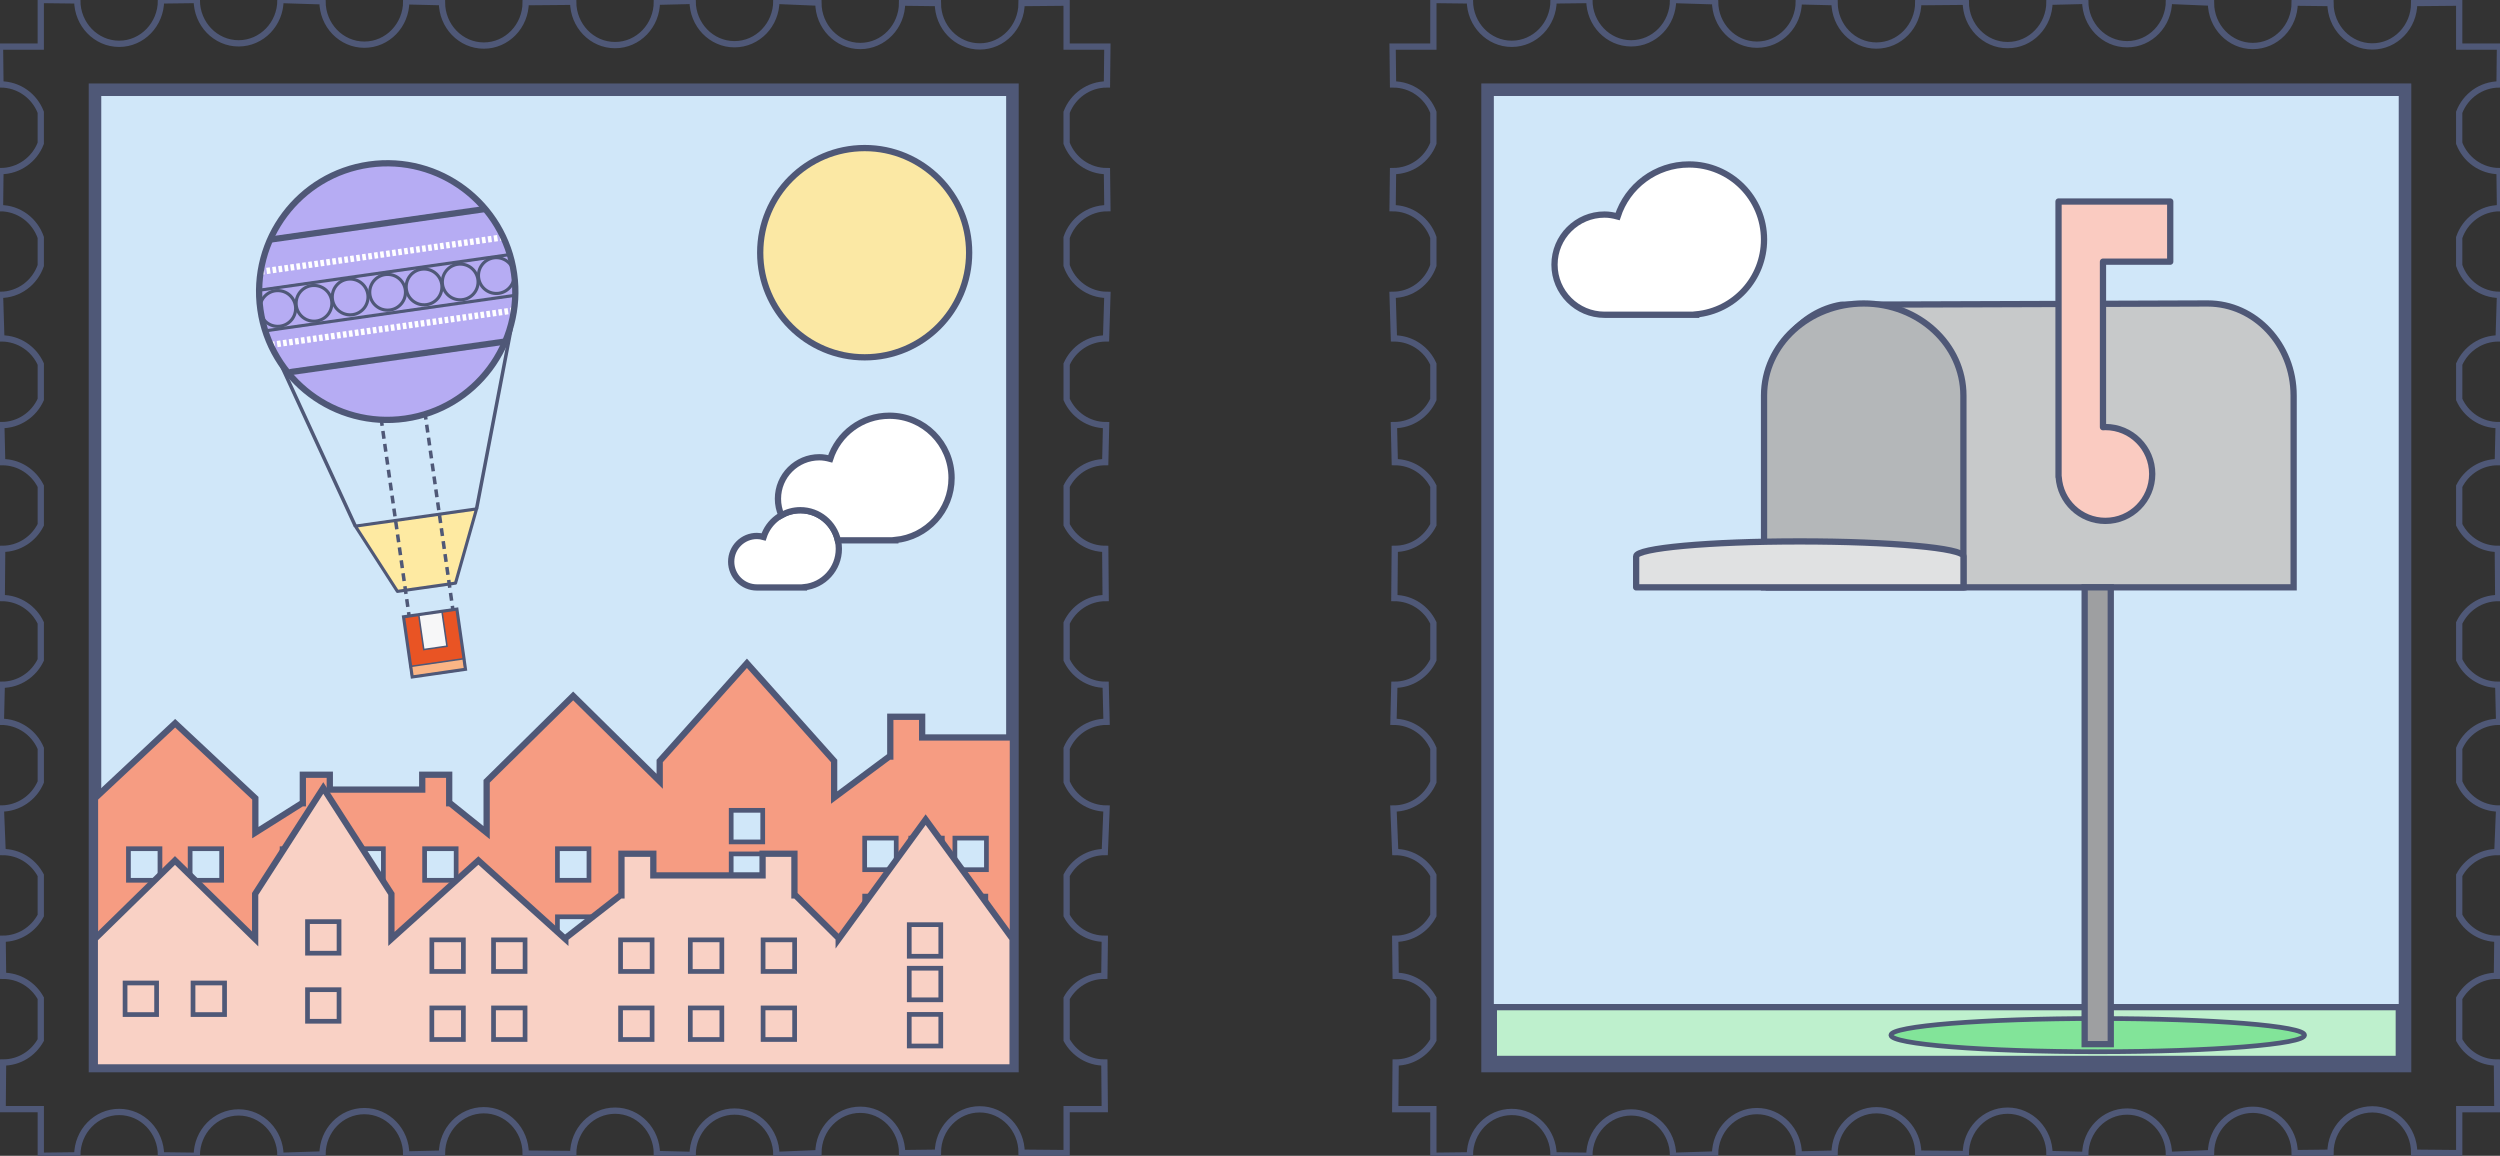 <?xml version="1.0" encoding="utf-8"?>
<!-- Generator: Adobe Illustrator 15.1.0, SVG Export Plug-In . SVG Version: 6.00 Build 0)  -->
<!DOCTYPE svg PUBLIC "-//W3C//DTD SVG 1.1//EN" "http://www.w3.org/Graphics/SVG/1.1/DTD/svg11.dtd">
<svg version="1.1" id="Capa_1" xmlns="http://www.w3.org/2000/svg" xmlns:xlink="http://www.w3.org/1999/xlink" x="0px" y="0px"
	 width="398px" height="184px" viewBox="0 0 398 184" enable-background="new 0 0 398 184" xml:space="preserve">
<rect x="0" y="0" width="398" height="184" fill="#333333" stroke="none"/>
<g>
	<g>
		<g>
			<rect x="15.122" y="14.286" fill="#D0E7F9" width="146.055" height="155.427"/>
			<path fill="none" stroke="#4F5877" stroke-width="0.999" stroke-miterlimit="10" d="M176.087,53.875l0.211-6.929
				c-3.027,0-5.566-1.963-6.494-4.679v-4.453c0.928-2.711,3.467-4.673,6.494-4.673l-0.072-5.897c-2.936,0-5.428-1.845-6.422-4.436
				V17.88c0.994-2.591,3.486-4.44,6.422-4.44l0.069-6.021h-6.491V0.421l-7.168,0.068c0,3.812-2.986,6.903-6.667,6.903
				c-3.68,0-6.66-3.09-6.66-6.903l-5.695-0.07c0,3.814-2.979,6.904-6.662,6.904c-3.682,0-6.665-3.09-6.665-6.904l-6.69-0.281
				c0,3.812-2.986,6.904-6.666,6.904c-3.682,0-6.667-3.092-6.667-6.904l-5.687,0.142c0,3.809-2.981,6.901-6.662,6.901
				c-3.685,0-6.665-3.092-6.665-6.901L83.69,0.347c0,3.815-2.984,6.906-6.666,6.906s-6.666-3.091-6.666-6.906L64.672,0.21
				c0,3.815-2.984,6.902-6.666,6.902c-3.679,0-6.666-3.087-6.666-6.902L44.652,0c0,3.813-2.984,6.901-6.668,6.901
				c-3.676,0-6.659-3.088-6.659-6.901L25.63,0.071c0,3.812-2.98,6.904-6.662,6.904c-3.68,0-6.666-3.092-6.666-6.904l-5.812-0.07
				v7.418h-6.49l0.069,6.021c2.936,0,5.427,1.849,6.421,4.436v4.933c-0.994,2.59-3.485,4.435-6.421,4.435L0,33.141
				c3.025,0,5.563,1.962,6.492,4.671v4.457C5.563,44.982,3.024,46.945,0,46.945l0.21,6.929c2.805,0,5.205,1.682,6.282,4.088v5.629
				c-1.077,2.406-3.477,4.09-6.282,4.09l0.136,5.892c2.701,0,5.015,1.566,6.146,3.831v6.143c-1.13,2.263-3.445,3.832-6.146,3.832
				l-0.068,7.831c2.752,0,5.108,1.627,6.213,3.963v5.883c-1.105,2.334-3.461,3.959-6.213,3.959l-0.141,5.893
				c2.857,0,5.309,1.744,6.354,4.229v5.355c-1.045,2.48-3.497,4.227-6.354,4.227l0.281,6.928c2.647,0,4.917,1.51,6.073,3.703v6.402
				c-1.156,2.191-3.426,3.699-6.073,3.699l0.069,5.896c2.595,0,4.829,1.453,6.004,3.572v6.654c-1.175,2.125-3.409,3.578-6.004,3.578
				l-0.067,7.426h6.071v7.42l5.812-0.07c0-3.812,2.986-6.904,6.666-6.904c3.682,0,6.662,3.092,6.662,6.904L31.325,184
				c0-3.814,2.983-6.902,6.659-6.902c3.685,0,6.668,3.088,6.668,6.902l6.689-0.211c0-3.814,2.987-6.902,6.666-6.902
				c3.682,0,6.666,3.088,6.666,6.902l5.687-0.137c0-3.814,2.984-6.906,6.666-6.906s6.666,3.092,6.666,6.906l7.561,0.068
				c0-3.812,2.98-6.902,6.665-6.902c3.681,0,6.662,3.09,6.662,6.902l5.687,0.141c0-3.812,2.986-6.904,6.667-6.904
				c3.68,0,6.666,3.092,6.666,6.904l6.69-0.281c0-3.814,2.983-6.906,6.665-6.906c3.683,0,6.662,3.092,6.662,6.906l5.695-0.07
				c0-3.812,2.98-6.904,6.66-6.904c3.682,0,6.667,3.092,6.667,6.904l7.168,0.068v-7h6.073l-0.068-7.426
				c-2.595,0-4.828-1.453-6.005-3.578v-6.652c1.177-2.121,3.41-3.574,6.005-3.574l0.07-5.896c-2.646,0-4.919-1.51-6.075-3.699
				v-6.402c1.156-2.193,3.429-3.703,6.075-3.703l0.281-6.928c-2.859,0-5.311-1.746-6.356-4.23v-5.348
				c1.045-2.488,3.497-4.232,6.356-4.232l-0.142-5.893c-2.752,0-5.109-1.625-6.214-3.961v-5.879
				c1.105-2.338,3.462-3.965,6.214-3.965l-0.068-7.831c-2.701,0-5.015-1.569-6.146-3.833v-6.139
				c1.132-2.265,3.446-3.833,6.146-3.833l0.136-5.892c-2.806,0-5.207-1.684-6.283-4.092v-5.625
				C170.881,55.558,173.282,53.875,176.087,53.875z"/>
			
				<rect x="15.122" y="14.286" fill="none" stroke="#4F5877" stroke-width="1.997" stroke-miterlimit="10" width="146.055" height="155.427"/>
		</g>
		<g>
			<polygon fill="#F69C82" stroke="#4F5877" stroke-width="0.999" stroke-miterlimit="10" points="161.253,160.578 15.121,160.578 
				15.121,146.637 15.121,127.08 27.884,115.137 40.649,127.08 40.649,132.555 48.059,127.883 48.211,127.883 48.211,123.342 
				52.504,123.342 52.504,125.705 67.219,125.705 67.219,123.342 71.511,123.342 71.511,127.883 71.664,127.883 77.473,132.555 
				77.473,124.381 91.248,110.791 105.024,124.381 105.024,121.154 118.909,105.596 132.796,121.154 132.796,126.969 
				141.554,120.449 141.734,120.449 141.734,114.109 146.807,114.109 146.807,117.408 161.254,117.408 			"/>
			<g>
				<g>
					
						<rect x="20.448" y="135.115" fill="#D0E7F9" stroke="#4F5877" stroke-width="0.749" stroke-miterlimit="10" width="5.02" height="5.027"/>
					
						<rect x="20.448" y="145.951" fill="#D0E7F9" stroke="#4F5877" stroke-width="0.749" stroke-miterlimit="10" width="5.02" height="5.027"/>
				</g>
				<g>
					
						<rect x="30.268" y="135.115" fill="#D0E7F9" stroke="#4F5877" stroke-width="0.749" stroke-miterlimit="10" width="5.02" height="5.027"/>
					
						<rect x="30.268" y="145.951" fill="#D0E7F9" stroke="#4F5877" stroke-width="0.749" stroke-miterlimit="10" width="5.02" height="5.027"/>
				</g>
				<g>
					
						<rect x="44.909" y="135.115" fill="#D0E7F9" stroke="#4F5877" stroke-width="0.749" stroke-miterlimit="10" width="5.02" height="5.027"/>
					
						<rect x="44.909" y="145.951" fill="#D0E7F9" stroke="#4F5877" stroke-width="0.749" stroke-miterlimit="10" width="5.02" height="5.027"/>
				</g>
				<g>
					
						<rect x="56.012" y="135.115" fill="#D0E7F9" stroke="#4F5877" stroke-width="0.749" stroke-miterlimit="10" width="5.02" height="5.027"/>
					
						<rect x="56.012" y="145.951" fill="#D0E7F9" stroke="#4F5877" stroke-width="0.749" stroke-miterlimit="10" width="5.02" height="5.027"/>
				</g>
				<g>
					
						<rect x="67.599" y="135.115" fill="#D0E7F9" stroke="#4F5877" stroke-width="0.749" stroke-miterlimit="10" width="5.02" height="5.027"/>
					
						<rect x="67.599" y="145.951" fill="#D0E7F9" stroke="#4F5877" stroke-width="0.749" stroke-miterlimit="10" width="5.02" height="5.027"/>
				</g>
				<g>
					
						<rect x="88.743" y="135.115" fill="#D0E7F9" stroke="#4F5877" stroke-width="0.749" stroke-miterlimit="10" width="5.021" height="5.027"/>
					
						<rect x="88.743" y="145.951" fill="#D0E7F9" stroke="#4F5877" stroke-width="0.749" stroke-miterlimit="10" width="5.021" height="5.027"/>
				</g>
				<g>
					
						<rect x="116.405" y="129.004" fill="#D0E7F9" stroke="#4F5877" stroke-width="0.749" stroke-miterlimit="10" width="5.021" height="5.029"/>
				</g>
				<g>
					
						<rect x="116.405" y="135.941" fill="#D0E7F9" stroke="#4F5877" stroke-width="0.749" stroke-miterlimit="10" width="5.021" height="5.027"/>
					
						<rect x="116.405" y="143.293" fill="#D0E7F9" stroke="#4F5877" stroke-width="0.749" stroke-miterlimit="10" width="5.021" height="5.029"/>
				</g>
				<g>
					
						<rect x="152.018" y="133.426" fill="#D0E7F9" stroke="#4F5877" stroke-width="0.749" stroke-miterlimit="10" width="5.021" height="5.029"/>
				</g>
				<g>
					
						<rect x="144.998" y="133.426" fill="#D0E7F9" stroke="#4F5877" stroke-width="0.749" stroke-miterlimit="10" width="5.021" height="5.029"/>
					
						<rect x="137.657" y="133.426" fill="#D0E7F9" stroke="#4F5877" stroke-width="0.749" stroke-miterlimit="10" width="5.021" height="5.029"/>
				</g>
				<g>
					
						<rect x="151.923" y="142.658" fill="#D0E7F9" stroke="#4F5877" stroke-width="0.749" stroke-miterlimit="10" width="5.021" height="5.027"/>
				</g>
				<g>
					
						<rect x="144.998" y="142.658" fill="#D0E7F9" stroke="#4F5877" stroke-width="0.749" stroke-miterlimit="10" width="5.021" height="5.027"/>
					
						<rect x="137.657" y="142.658" fill="#D0E7F9" stroke="#4F5877" stroke-width="0.749" stroke-miterlimit="10" width="5.021" height="5.027"/>
				</g>
			</g>
		</g>
		<g>
			<polygon fill="#F9D1C5" stroke="#4F5877" stroke-width="0.999" stroke-miterlimit="10" points="147.363,130.484 133.52,149.48 
				133.52,149.365 126.654,142.547 126.474,142.547 126.474,135.916 121.401,135.916 121.401,139.365 104.009,139.365 
				104.009,135.916 98.936,135.916 98.936,142.547 98.756,142.547 89.999,149.365 89.999,149.48 76.154,136.99 62.311,149.48 
				62.311,142.311 51.465,125.443 40.62,142.311 40.62,149.48 27.855,136.99 15.092,149.48 15.092,169.93 40.62,169.93 
				62.311,169.93 89.999,169.93 133.52,169.93 161.207,169.93 161.207,149.48 			"/>
			<g>
				
					<rect x="19.91" y="156.492" fill="none" stroke="#4F5877" stroke-width="0.749" stroke-miterlimit="10" width="5.021" height="5.027"/>
				
					<rect x="30.729" y="156.492" fill="none" stroke="#4F5877" stroke-width="0.749" stroke-miterlimit="10" width="5.021" height="5.027"/>
				<g>
					
						<rect x="48.955" y="146.721" fill="none" stroke="#4F5877" stroke-width="0.749" stroke-miterlimit="10" width="5.02" height="5.027"/>
					
						<rect x="48.955" y="157.559" fill="none" stroke="#4F5877" stroke-width="0.749" stroke-miterlimit="10" width="5.02" height="5.027"/>
				</g>
				<g>
					
						<rect x="68.749" y="149.625" fill="none" stroke="#4F5877" stroke-width="0.749" stroke-miterlimit="10" width="5.021" height="5.029"/>
					
						<rect x="68.749" y="160.461" fill="none" stroke="#4F5877" stroke-width="0.749" stroke-miterlimit="10" width="5.021" height="5.027"/>
				</g>
				<g>
					
						<rect x="78.57" y="149.625" fill="none" stroke="#4F5877" stroke-width="0.749" stroke-miterlimit="10" width="5.02" height="5.029"/>
					
						<rect x="78.57" y="160.461" fill="none" stroke="#4F5877" stroke-width="0.749" stroke-miterlimit="10" width="5.02" height="5.027"/>
				</g>
				<g>
					
						<rect x="98.795" y="149.625" fill="none" stroke="#4F5877" stroke-width="0.749" stroke-miterlimit="10" width="5.02" height="5.029"/>
					
						<rect x="98.795" y="160.461" fill="none" stroke="#4F5877" stroke-width="0.749" stroke-miterlimit="10" width="5.02" height="5.027"/>
				</g>
				<g>
					
						<rect x="109.898" y="149.625" fill="none" stroke="#4F5877" stroke-width="0.749" stroke-miterlimit="10" width="5.02" height="5.029"/>
					
						<rect x="109.898" y="160.461" fill="none" stroke="#4F5877" stroke-width="0.749" stroke-miterlimit="10" width="5.02" height="5.027"/>
				</g>
				<g>
					
						<rect x="121.483" y="149.625" fill="none" stroke="#4F5877" stroke-width="0.749" stroke-miterlimit="10" width="5.021" height="5.029"/>
					
						<rect x="121.483" y="160.461" fill="none" stroke="#4F5877" stroke-width="0.749" stroke-miterlimit="10" width="5.021" height="5.027"/>
				</g>
				<g>
					
						<rect x="144.753" y="147.205" fill="none" stroke="#4F5877" stroke-width="0.749" stroke-miterlimit="10" width="5.02" height="5.031"/>
				</g>
				<g>
					
						<rect x="144.753" y="154.143" fill="none" stroke="#4F5877" stroke-width="0.749" stroke-miterlimit="10" width="5.02" height="5.027"/>
					
						<rect x="144.753" y="161.492" fill="none" stroke="#4F5877" stroke-width="0.749" stroke-miterlimit="10" width="5.02" height="5.031"/>
				</g>
			</g>
		</g>
		
			<ellipse fill="#FBE8A4" stroke="#4F5877" stroke-width="0.999" stroke-miterlimit="10" cx="137.657" cy="40.229" rx="16.632" ry="16.657"/>
		<g>
			
				<line fill="none" stroke="#4F5877" stroke-width="0.559" stroke-miterlimit="10" x1="44.383" y1="57.305" x2="56.572" y2="83.761"/>
			
				<line fill="none" stroke="#4F5877" stroke-width="0.559" stroke-miterlimit="10" x1="75.865" y1="81.017" x2="81.421" y2="52.037"/>
			
				<polygon fill="#FEEAA2" stroke="#4F5877" stroke-width="0.499" stroke-linecap="round" stroke-linejoin="round" stroke-miterlimit="10" points="
				72.518,92.833 63.271,94.148 56.572,83.761 75.865,81.017 			"/>
			<g>
				
					<rect x="64.767" y="97.543" transform="matrix(0.99 -0.142 0.142 0.99 -13.762 10.874)" fill="#E95424" width="8.582" height="7.998"/>
				
					<rect x="67.002" y="97.558" transform="matrix(0.99 -0.143 0.143 0.99 -13.62 10.858)" fill="#F7F7F8" stroke="#4F5877" stroke-width="0.25" stroke-miterlimit="10" width="3.736" height="5.606"/>
				
					<rect x="65.462" y="105.482" transform="matrix(-0.99 0.143 -0.143 -0.99 153.951 201.611)" fill="#FAB585" stroke="#4F5877" stroke-width="0.25" stroke-miterlimit="10" width="8.568" height="1.689"/>
			</g>
			<g>
				<g>
					
						<line fill="none" stroke="#4F5877" stroke-width="0.559" stroke-miterlimit="10" x1="60.752" y1="67.178" x2="60.839" y2="67.787"/>
					
						<line fill="none" stroke="#4F5877" stroke-width="0.559" stroke-miterlimit="10" stroke-dasharray="1.248,0.832,1.248,0.832" x1="60.956" y1="68.611" x2="61.481" y2="72.318"/>
					
						<line fill="none" stroke="#4F5877" stroke-width="0.559" stroke-miterlimit="10" stroke-dasharray="1.248,0.832,1.248,0.832,1.248,0.832" x1="61.54" y1="72.729" x2="64.985" y2="97.031"/>
					
						<line fill="none" stroke="#4F5877" stroke-width="0.559" stroke-miterlimit="10" x1="65.043" y1="97.443" x2="65.13" y2="98.053"/>
				</g>
			</g>
			<g>
				<g>
					
						<line fill="none" stroke="#4F5877" stroke-width="0.559" stroke-miterlimit="10" x1="67.723" y1="66.187" x2="67.81" y2="66.795"/>
					
						<line fill="none" stroke="#4F5877" stroke-width="0.559" stroke-miterlimit="10" stroke-dasharray="1.248,0.832,1.248,0.832" x1="67.926" y1="67.619" x2="68.452" y2="71.326"/>
					
						<line fill="none" stroke="#4F5877" stroke-width="0.559" stroke-miterlimit="10" stroke-dasharray="1.248,0.832,1.248,0.832,1.248,0.832" x1="68.51" y1="71.738" x2="71.956" y2="96.039"/>
					
						<line fill="none" stroke="#4F5877" stroke-width="0.559" stroke-miterlimit="10" x1="72.014" y1="96.451" x2="72.101" y2="97.061"/>
				</g>
			</g>
			<path fill="#B6ACF3" d="M81.837,43.549c1.583,11.17-6.173,21.508-17.324,23.096c-11.151,1.584-21.475-6.183-23.058-17.353
				c-1.583-11.17,6.172-21.508,17.323-23.095C69.929,24.612,80.253,32.38,81.837,43.549z"/>
			<g>
				
					<line fill="none" stroke="#4F5877" stroke-width="0.499" stroke-miterlimit="10" x1="41.25" y1="46.205" x2="81.208" y2="40.52"/>
				
					<line fill="none" stroke="#4F5877" stroke-width="0.499" stroke-miterlimit="10" x1="42.227" y1="52.67" x2="82.125" y2="46.994"/>
				<g>
					<circle fill="none" stroke="#4F5877" stroke-width="0.499" stroke-miterlimit="10" cx="73.266" cy="44.887" r="2.846"/>
					
						<ellipse transform="matrix(0.99 -0.141 0.141 0.99 -5.391 11.559)" fill="none" stroke="#4F5877" stroke-width="0.499" stroke-miterlimit="10" cx="79.011" cy="43.89" rx="2.846" ry="2.852"/>
					
						<ellipse transform="matrix(0.99 -0.141 0.141 0.99 -5.756 9.944)" fill="none" stroke="#4F5877" stroke-width="0.499" stroke-miterlimit="10" cx="67.497" cy="45.708" rx="2.846" ry="2.851"/>
					<circle fill="none" stroke="#4F5877" stroke-width="0.499" stroke-miterlimit="10" cx="61.708" cy="46.531" r="2.846"/>
					<circle fill="none" stroke="#4F5877" stroke-width="0.499" stroke-miterlimit="10" cx="49.987" cy="48.29" r="2.846"/>
					
						<ellipse transform="matrix(0.99 -0.141 0.141 0.99 -6.099 8.312)" fill="none" stroke="#4F5877" stroke-width="0.499" stroke-miterlimit="10" cx="55.732" cy="47.291" rx="2.846" ry="2.851"/>
					<circle fill="none" stroke="#4F5877" stroke-width="0.499" stroke-miterlimit="10" cx="44.22" cy="49.11" r="2.846"/>
				</g>
			</g>
			
				<line fill="none" stroke="#FFFFFF" stroke-width="0.999" stroke-miterlimit="10" stroke-dasharray="0.577,0.385,0.577,0.385,0.577,0.385" x1="41.49" y1="43.273" x2="80.163" y2="37.771"/>
			
				<line fill="none" stroke="#FFFFFF" stroke-width="0.999" stroke-miterlimit="10" stroke-dasharray="0.577,0.385,0.577,0.385,0.577,0.385" x1="43.169" y1="54.908" x2="81.843" y2="49.407"/>
			
				<line fill="none" stroke="#4F5877" stroke-width="0.999" stroke-miterlimit="10" x1="42.999" y1="38.146" x2="77.116" y2="33.293"/>
			
				<line fill="none" stroke="#4F5877" stroke-width="0.999" stroke-miterlimit="10" x1="46.109" y1="59.25" x2="80.226" y2="54.398"/>
			<path fill="none" stroke="#4F5877" stroke-width="0.999" stroke-miterlimit="10" d="M81.837,43.549
				c1.583,11.17-6.173,21.508-17.324,23.096c-11.151,1.584-21.475-6.183-23.058-17.353c-1.583-11.17,6.172-21.508,17.323-23.095
				C69.929,24.612,80.253,32.38,81.837,43.549z"/>
			<polygon fill="none" stroke="#4F5877" stroke-width="0.499" stroke-miterlimit="10" points="74.105,106.551 73.867,104.891 
				73.875,104.889 72.736,96.971 64.241,98.195 65.38,106.111 65.387,106.111 65.626,107.773 			"/>
		</g>
	</g>
	<g>
		<g>
			<g>
				<rect x="236.821" y="14.284" fill="#D0E7F9" width="146.056" height="155.429"/>
				<path fill="none" stroke="#4F5877" stroke-width="0.999" stroke-miterlimit="10" d="M397.787,53.874l0.213-6.93
					c-3.027,0-5.566-1.961-6.494-4.677v-4.453c0.928-2.711,3.467-4.673,6.494-4.673l-0.072-5.899c-2.938,0-5.428-1.845-6.422-4.435
					V17.88c0.994-2.591,3.484-4.44,6.422-4.44l0.068-6.021h-6.49v-7l-7.169,0.068c0,3.812-2.985,6.905-6.667,6.905
					c-3.68,0-6.66-3.092-6.66-6.905l-5.694-0.068c0,3.812-2.98,6.904-6.662,6.904s-6.665-3.092-6.665-6.904L345.3,0.138
					c0,3.81-2.986,6.902-6.666,6.902c-3.682,0-6.667-3.092-6.667-6.902l-5.688,0.141c0,3.81-2.981,6.902-6.663,6.902
					c-3.684,0-6.666-3.092-6.666-6.902l-7.56,0.068c0,3.815-2.984,6.904-6.666,6.904s-6.665-3.089-6.665-6.904l-5.688-0.137
					c0,3.814-2.983,6.902-6.665,6.902c-3.68,0-6.666-3.088-6.666-6.902L266.353,0c0,3.812-2.984,6.901-6.669,6.901
					c-3.676,0-6.658-3.089-6.658-6.901l-5.695,0.07c0,3.812-2.979,6.905-6.661,6.905c-3.68,0-6.665-3.093-6.665-6.905l-5.812-0.069
					v7.418h-6.49l0.068,6.021c2.938,0,5.428,1.846,6.422,4.436v4.932c-0.994,2.589-3.484,4.434-6.422,4.434l-0.07,5.899
					c3.025,0,5.562,1.962,6.492,4.67v4.456c-0.93,2.715-3.467,4.677-6.492,4.677l0.211,6.93c2.805,0,5.204,1.683,6.281,4.089v5.629
					c-1.077,2.406-3.477,4.088-6.281,4.088l0.137,5.891c2.699,0,5.015,1.569,6.145,3.833v6.143c-1.13,2.264-3.445,3.831-6.145,3.831
					l-0.068,7.833c2.752,0,5.108,1.627,6.213,3.963v5.881c-1.104,2.336-3.461,3.961-6.213,3.961l-0.141,5.893
					c2.857,0,5.31,1.744,6.354,4.229v5.354c-1.044,2.48-3.496,4.229-6.354,4.229l0.281,6.928c2.646,0,4.917,1.508,6.072,3.701v6.404
					c-1.155,2.189-3.426,3.699-6.072,3.699l0.067,5.896c2.597,0,4.83,1.453,6.005,3.572v6.654c-1.175,2.123-3.408,3.578-6.005,3.578
					l-0.065,7.426h6.07v7.418l5.812-0.068c0-3.812,2.985-6.906,6.665-6.906c3.682,0,6.661,3.094,6.661,6.906l5.695,0.07
					c0-3.812,2.982-6.9,6.658-6.9c3.685,0,6.669,3.088,6.669,6.9l6.688-0.209c0-3.816,2.986-6.904,6.666-6.904
					c3.682,0,6.665,3.088,6.665,6.904l5.688-0.139c0-3.814,2.983-6.904,6.665-6.904s6.666,3.09,6.666,6.904l7.56,0.068
					c0-3.811,2.982-6.902,6.666-6.902c3.682,0,6.663,3.092,6.663,6.902l5.688,0.141c0-3.811,2.985-6.902,6.667-6.902
					c3.68,0,6.666,3.092,6.666,6.902l6.688-0.281c0-3.812,2.983-6.904,6.665-6.904s6.662,3.092,6.662,6.904l5.694-0.068
					c0-3.812,2.98-6.904,6.66-6.904c3.682,0,6.667,3.092,6.667,6.904l7.169,0.068v-7h6.072l-0.068-7.426
					c-2.596,0-4.827-1.455-6.004-3.58v-6.652c1.177-2.119,3.408-3.572,6.004-3.572l0.07-5.896c-2.646,0-4.919-1.51-6.074-3.701
					v-6.402c1.155-2.191,3.428-3.701,6.074-3.701l0.281-6.928c-2.859,0-5.312-1.748-6.355-4.23v-5.35
					c1.044-2.486,3.496-4.23,6.355-4.23l-0.143-5.893c-2.752,0-5.108-1.625-6.213-3.961v-5.879c1.104-2.338,3.461-3.965,6.213-3.965
					l-0.068-7.833c-2.699,0-5.015-1.569-6.145-3.833v-6.139c1.13-2.265,3.445-3.834,6.145-3.834l0.137-5.891
					c-2.805,0-5.206-1.682-6.281-4.09v-5.625C392.581,55.558,394.982,53.874,397.787,53.874z"/>
				
					<rect x="236.821" y="14.284" fill="none" stroke="#4F5877" stroke-width="1.997" stroke-miterlimit="10" width="146.056" height="155.429"/>
			</g>
			<path fill="#FFFFFF" stroke="#4F5877" stroke-width="0.999" stroke-miterlimit="10" d="M255.451,34.156
				c0.718,0,1.403,0.127,2.074,0.309c1.552-4.81,6.05-8.284,11.366-8.284c6.594,0,11.943,5.354,11.943,11.963
				c0,6.227-4.737,11.332-10.803,11.909v0.058h-14.581c-4.404,0-7.972-3.572-7.972-7.978
				C247.479,37.724,251.047,34.156,255.451,34.156z"/>
		</g>
		
			<rect x="237.821" y="160.338" fill="#BEF0CD" stroke="#4F5877" stroke-width="0.999" stroke-miterlimit="10" width="144.068" height="8.244"/>
		
			<ellipse fill="#82E499" stroke="#4F5877" stroke-width="0.749" stroke-miterlimit="10" cx="333.958" cy="164.791" rx="32.93" ry="2.643"/>
		<g>
			<g>
				<path fill="#C7C9CA" stroke="#4F5877" stroke-width="0.999" stroke-miterlimit="10" d="M351.456,48.312l-58.317,0.197
					c-6.54,1.104-11.545,7.148-11.545,14.462v30.534h11.545h15.836h28.79h27.381V62.972
					C365.146,54.875,359.017,48.312,351.456,48.312z"/>
				
					<path fill="#FACBC1" stroke="#4F5877" stroke-width="0.999" stroke-linecap="round" stroke-linejoin="round" stroke-miterlimit="10" d="
					M345.5,41.658v-9.576h-10.705h-7.077v9.576v34.277h0.025c0.247,3.898,3.475,6.989,7.434,6.989c4.118,0,7.456-3.344,7.456-7.469
					c0-4.125-3.338-7.469-7.456-7.469c-0.131,0-0.256,0.012-0.382,0.02V41.658H345.5z"/>
				<path fill="#B4B7B9" stroke="#4F5877" stroke-width="0.999" stroke-miterlimit="10" d="M280.835,93.506V62.972
					c0-8.097,7.104-14.66,15.871-14.66l0,0c8.763,0,15.868,6.562,15.868,14.66v30.534H280.835z"/>
				<path fill="#E0E1E2" stroke="#4F5877" stroke-width="0.999" stroke-linejoin="round" stroke-miterlimit="10" d="
					M260.474,93.506v-4.94c0-1.311,11.663-2.374,26.058-2.374l0,0c14.386,0,26.054,1.063,26.054,2.374v4.94H260.474z"/>
			</g>
			
				<rect x="331.877" y="93.506" fill="#9E9FA1" stroke="#4F5877" stroke-width="0.999" stroke-miterlimit="10" width="4.157" height="72.725"/>
		</g>
	</g>
	<path fill="#FFFFFF" stroke="#4F5877" stroke-width="0.999" stroke-miterlimit="10" d="M120.501,85.325
		c0.369,0,0.721,0.064,1.066,0.158c0.797-2.472,3.109-4.257,5.841-4.257c3.388,0,6.138,2.751,6.138,6.148
		c0,3.2-2.435,5.823-5.552,6.118v0.031h-7.493c-2.263,0-4.096-1.837-4.096-4.102S118.238,85.325,120.501,85.325z"/>
	<path fill="#FFFFFF" stroke="#4F5877" stroke-width="0.999" stroke-miterlimit="10" d="M133.385,86.018
		c-0.617-2.739-3.054-4.792-5.978-4.792c-1.099,0-2.12,0.301-3.01,0.805c-0.348-0.805-0.548-1.689-0.548-2.623
		c0-3.654,2.954-6.612,6.599-6.612c0.6,0,1.168,0.104,1.72,0.254c1.286-3.984,5.017-6.866,9.422-6.866c5.465,0,9.9,4.441,9.9,9.917
		c0,5.16-3.931,9.392-8.953,9.872v0.045H133.385z"/>
</g>
</svg>

